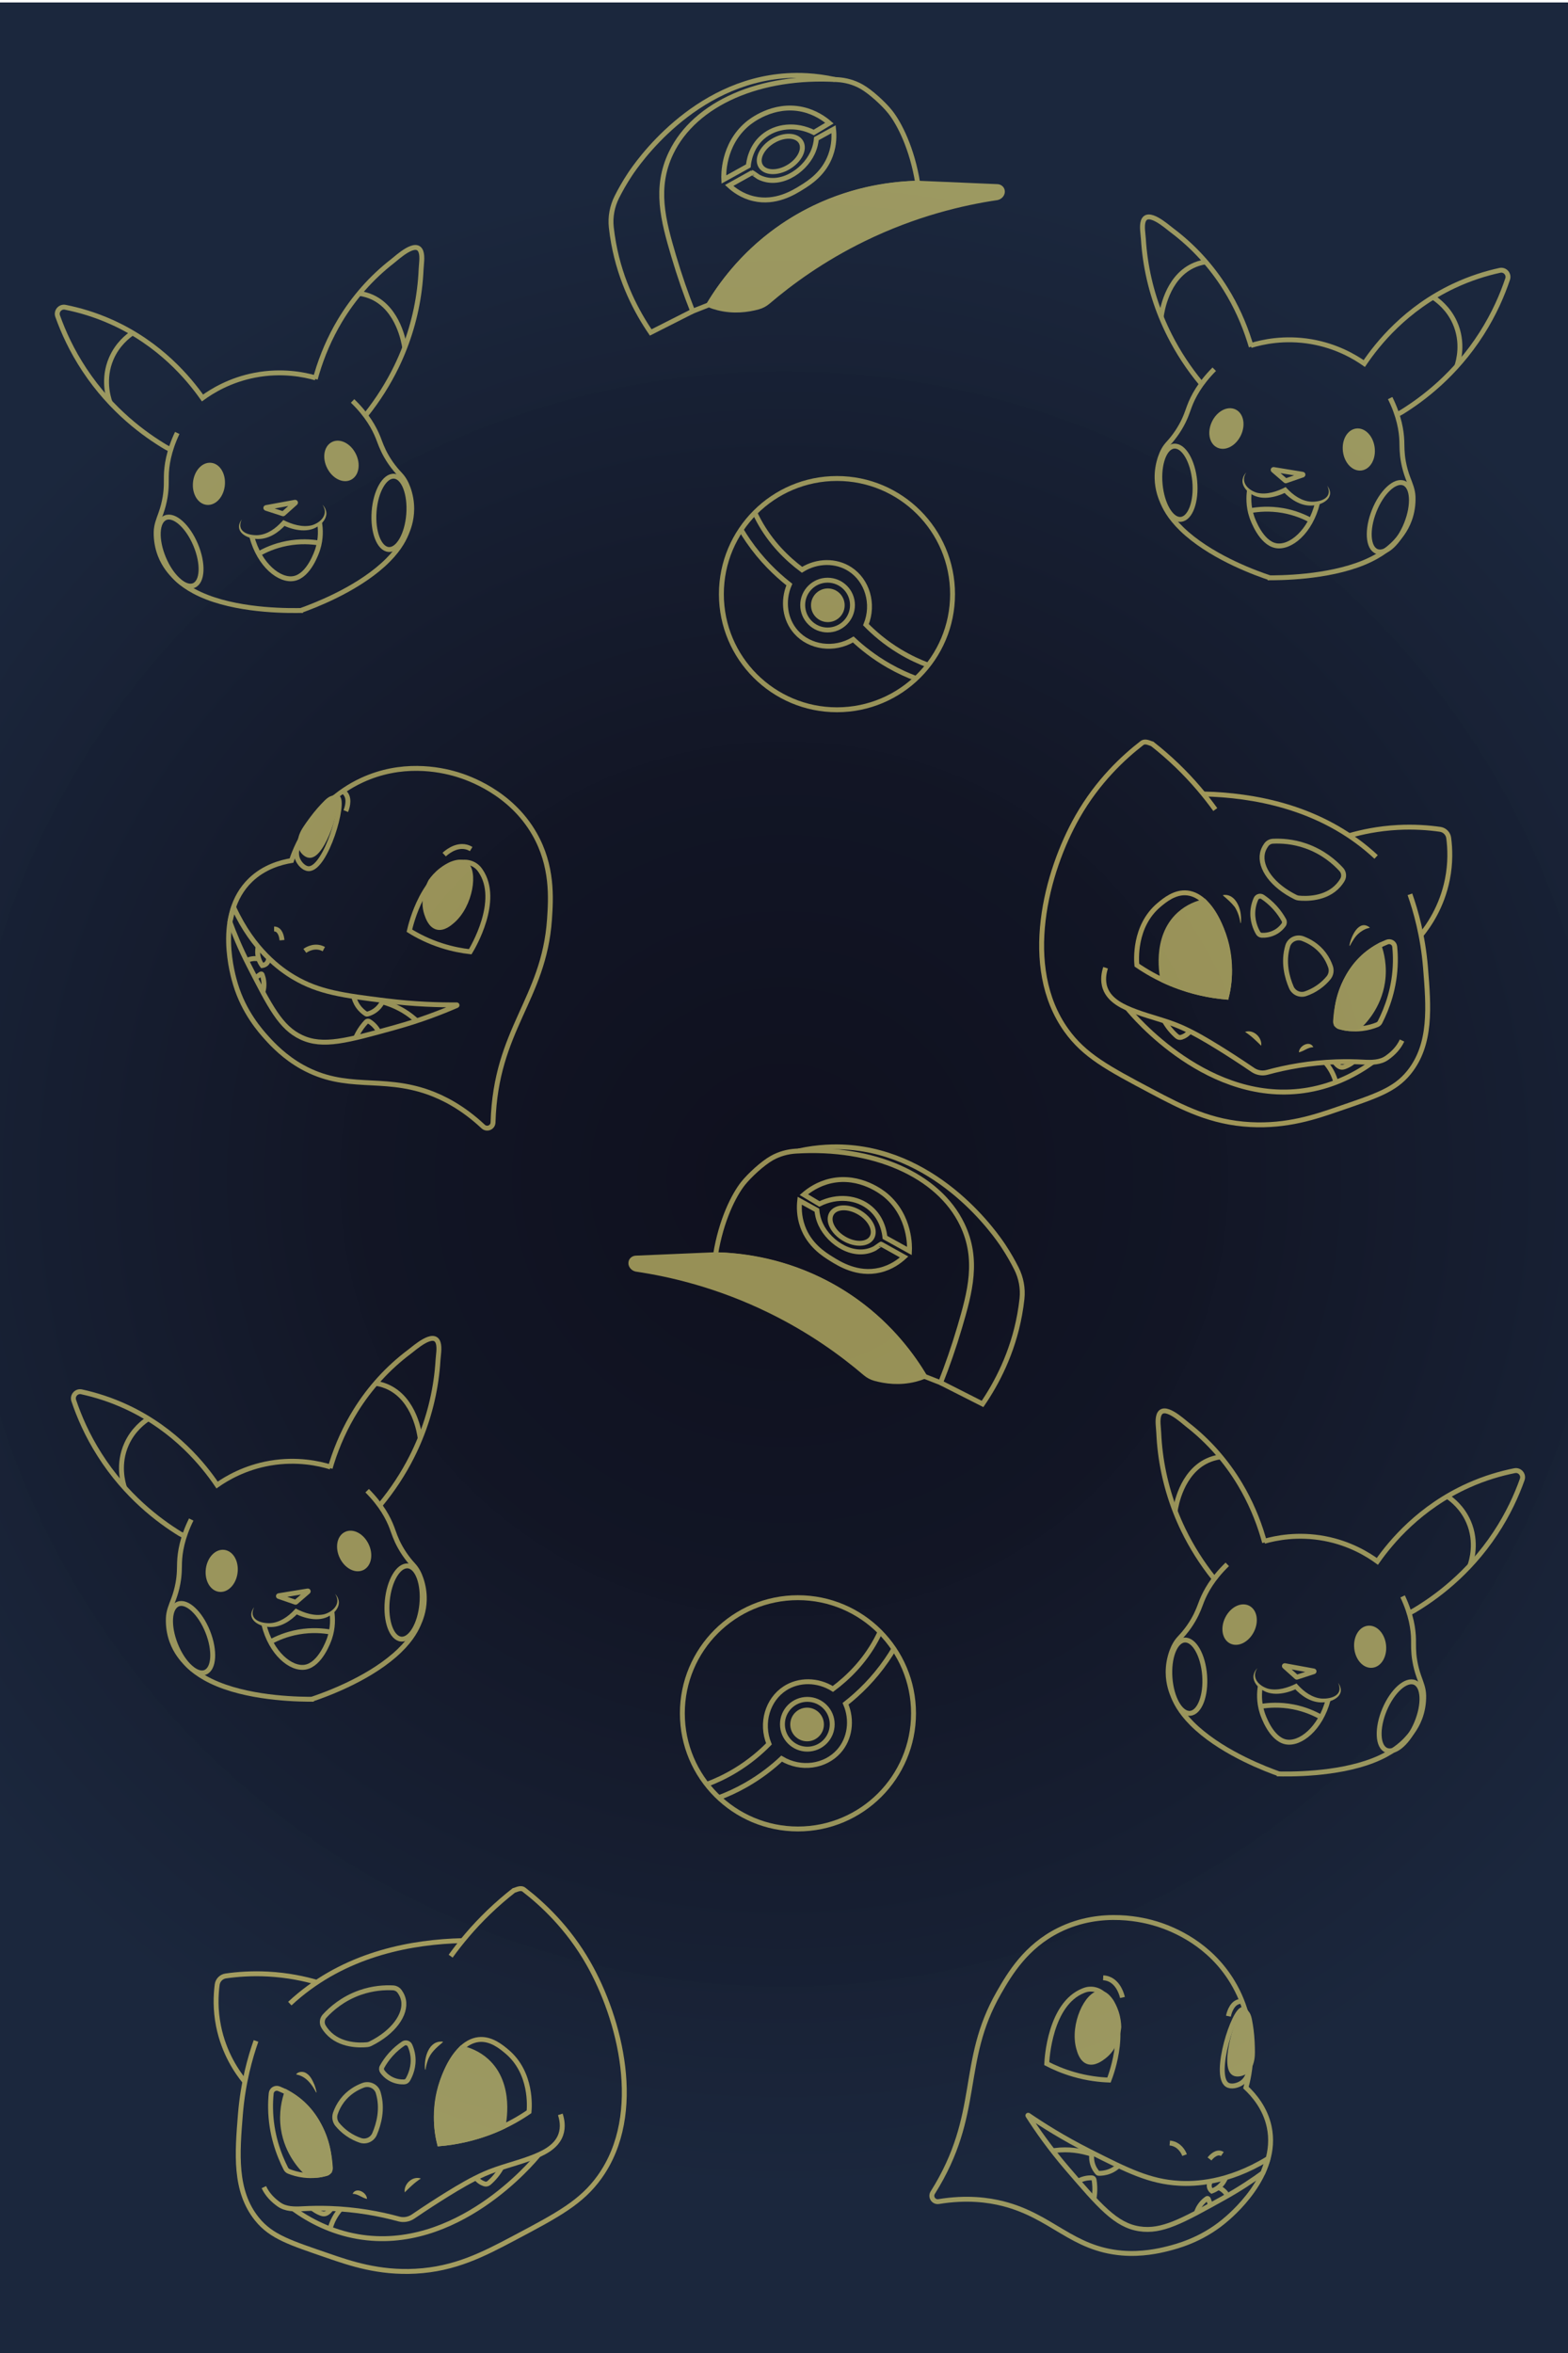 <?xml version="1.0" encoding="utf-8"?>
<!-- Generator: Adobe Illustrator 28.4.1, SVG Export Plug-In . SVG Version: 6.00 Build 0)  -->
<svg version="1.1" xmlns="http://www.w3.org/2000/svg" xmlns:xlink="http://www.w3.org/1999/xlink" x="0px" y="0px"
	 viewBox="0 0 640 960" style="enable-background:new 0 0 640 960;" xml:space="preserve">
<style type="text/css">
	.st0{fill:url(#SVGID_1_);}
	.st1{opacity:0.6;}
	.st2{fill:none;stroke:#F1E479;stroke-width:2;stroke-miterlimit:10;}
	.st3{fill:#F1E479;stroke:#F1E479;stroke-width:2;stroke-miterlimit:10;}
	.st4{fill:#F1E479;}
	.st5{fill:none;stroke:#FFEB78;stroke-width:2;stroke-miterlimit:10;}
	.st6{fill:#FFEB78;}
</style>
<g id="FONDO">
	<g id="FONDO_00000097462951522979553160000000010888839977309838_">
		
			<radialGradient id="SVGID_1_" cx="314.971" cy="481" r="407.922" gradientTransform="matrix(1.016 0 0 1 0.042 0)" gradientUnits="userSpaceOnUse">
			<stop  offset="0" style="stop-color:#0F101E;stop-opacity:0.999"/>
			<stop  offset="0.455" style="stop-color:#121626;stop-opacity:0.998"/>
			<stop  offset="1" style="stop-color:#19253B;stop-opacity:0.992"/>
		</radialGradient>
		<rect x="-5.07" y="1" class="st0" width="650.13" height="960"/>
	</g>
</g>
<g id="ELEMENTOS">
	<g class="st1">
		<path class="st2" d="M128.8,154.17c-4.59-1.31-13.62-3.22-24.7-1.11c-10.33,1.97-17.65,6.54-21.45,9.31
			c-5.56-7.89-17.28-22.07-37.12-30.98c-6.83-3.07-13.28-4.91-18.9-6.03c-2.08-0.41-3.81,1.61-3.1,3.61
			c2.3,6.46,5.74,14.08,10.97,21.97c11.1,16.76,24.75,26.46,33.17,31.48l2.02,1.07"/>
		<path class="st2" d="M149.48,169.13c4.83-6.06,9-12.65,12.38-19.62c4.79-9.89,7.96-20.55,9.33-31.46c0.34-2.7,0.57-5.42,0.69-8.14
			c0.09-2.11,0.64-5.17-0.06-7.19c-1.77-5.08-9.59,2.26-11.64,3.86c-8.61,6.69-15.91,14.99-21.49,24.35
			c-4.05,6.79-7.21,14.1-9.44,21.68c-0.2,0.67-0.39,1.35-0.57,2.02"/>
		<g>
			<path class="st2" d="M72.34,176.64c-3.54,7.51-4.39,13.47-4.45,17.66c-0.04,2.2,0.13,4.77-0.5,8.54
				c-0.37,2.2-0.93,4.36-1.67,6.46c-0.94,2.65-1.93,4.92-1.98,7.78c-0.06,3.19,0.48,6.38,1.62,9.36c1.7,4.41,4.24,7.17,5.62,8.64
				c1.75,1.86,5.62,5.5,13.47,8.55c15.03,5.84,34.44,5.55,39.23,5.42"/>
			<path class="st2" d="M143.91,163.58c5.97,5.77,8.86,11.06,10.41,14.94c0.81,2.05,1.57,4.5,3.49,7.81
				c1.06,1.83,2.28,3.57,3.64,5.2c0.57,0.68,1.16,1.35,1.77,1.99c1.58,1.66,2.57,3.49,3.35,5.64c0.98,2.73,1.5,5.62,1.48,8.52
				c-0.03,4.73-1.43,8.2-2.21,10.07c-1.27,3.04-3.68,7.46-9.58,12.76c-11.68,10.49-28.45,16.77-33.48,18.56"/>
		</g>
		
			<ellipse transform="matrix(0.106 -0.994 0.994 0.106 -119.982 261.316)" class="st3" cx="85.35" cy="197.39" rx="7.63" ry="5.53"/>
		
			<ellipse transform="matrix(0.893 -0.451 0.451 0.893 -69.8 82.93)" class="st3" cx="139.26" cy="188.05" rx="5.53" ry="7.63"/>
		<path class="st2" d="M108.62,207.08l11.82-2.16c0.15-0.03,0.24,0.16,0.13,0.26l-4.92,4.4c-0.04,0.04-0.1,0.05-0.15,0.03l-6.9-2.24
			C108.45,207.32,108.46,207.1,108.62,207.08z"/>
		<g>
			<path class="st4" d="M98.67,211.93c-2.3,4.93,2.53,6.57,6.55,6.41c3.94-0.26,7.34-2.75,9.91-5.61c0,0,0.5-0.57,0.5-0.57
				c3.51,1.77,7.75,3.11,11.65,2.15c3.72-1.12,7-4.53,4.33-8.4c0.71,0.71,1.28,1.61,1.5,2.66c0.52,2.17-0.92,4.33-2.57,5.59
				c-4.29,3.57-10.48,2.28-15.11,0.12c0,0,1.19-0.23,1.19-0.23c-2.91,3.2-6.87,5.92-11.39,5.86
				C100.77,219.9,95.12,216.86,98.67,211.93L98.67,211.93z"/>
		</g>
		<path class="st2" d="M102.77,218.89c3.12,11.75,11.43,18.3,17.27,17.12c6.08-1.23,9.28-10.78,9.63-11.87
			c1.45-4.5,1.15-8.47,0.79-10.71"/>
		<path class="st2" d="M105.56,225.97c2.51-1.43,6.39-3.26,11.42-4.24c5.47-1.06,10.08-0.7,13.04-0.23"/>
		
			<ellipse transform="matrix(0.922 -0.387 0.387 0.922 -81.34 45.819)" class="st2" cx="73.25" cy="225.14" rx="7.09" ry="14.99"/>
		
			<ellipse transform="matrix(0.075 -0.997 0.997 0.075 -60.901 352.922)" class="st2" cx="159.86" cy="209.3" rx="14.99" ry="7.09"/>
		<path class="st2" d="M44.88,164.09c-0.66-1.89-3.06-9.51,0.55-17.85c2.53-5.84,6.74-9.1,8.67-10.41"/>
		<path class="st2" d="M146.61,119.71c2.18,0.29,3.97,0.9,5.41,1.56c10.6,4.92,12.84,18.44,13.17,20.59"/>
	</g>
	<g class="st1">
		<path class="st2" d="M197.21,459.62c1.51,1.41,3.97,0.4,4.03-1.67c0-0.03,0-0.05,0-0.08c1.13-38.01,20.75-49.92,23.04-82.75
			c0.61-8.8,1.35-21.79-6.1-34.84c-9.77-17.1-27.11-22.94-31.63-24.31c-7.5-2.26-22.72-5.12-38.84,2.34
			c-20.87,9.66-27.63,29.4-28.73,32.79c-4.35,0.72-11.18,2.57-16.78,7.99c-14.61,14.15-7.06,39.23-6.09,42.47
			c3.45,11.47,10.14,19.02,12.87,22.03c2.41,2.67,7.29,7.81,14.35,11.73c18.04,10.03,32.14,3.41,51.61,10.35
			C180.78,447.78,188.71,451.66,197.21,459.62z"/>
		<path class="st2" d="M167.1,379.71c0.63-2.76,5.71-23.94,20.43-27.66c0.12-0.03,0.24-0.06,0.37-0.09
			c2.95-0.68,6.06,0.38,7.87,2.81c0.13,0.18,0.26,0.36,0.38,0.53c8.27,12.1-3.26,31.44-4.22,33c-3.27-0.37-7.22-1.08-11.56-2.47
			C174.84,384.07,170.39,381.76,167.1,379.71z"/>
		<path class="st3" d="M184.17,352.57c3.09-1.25,4.74-0.9,5.69-0.27c4.37,2.87,2.35,16.99-5.22,23.5c-1.13,0.97-3.68,3.16-6.24,2.48
			c-2.62-0.7-3.74-3.97-4.23-5.4c-1.96-5.74,0.57-11.28,1.64-13.33c0.91-1.29,2.3-2.96,4.32-4.52
			C181.59,353.89,183,353.11,184.17,352.57z"/>
		<path class="st2" d="M122.83,342.76c-0.35,0.51-2.8,4.21-1.33,7.79c0.74,1.81,2.59,3.83,4.47,3.87
			c7.04,0.17,15.08-27.42,11.71-29.2c-0.8-0.42-2.25,0.62-3.74,2.06"/>
		<path class="st3" d="M133.09,327.43c1.55-1.56,2.65-1.97,3.18-1.68c2.56,1.4-4.35,23.53-9.93,23.24
			c-1.49-0.08-2.99-1.75-3.53-3.17c-0.91-2.39,0.42-5.32,0.65-5.82c0.1-0.21,0.17-0.35,0.31-0.62c0.42-0.8,1.23-2.13,3.56-5.27
			C129.28,331.48,131.26,329.26,133.09,327.43z"/>
		<path class="st2" d="M181.3,348.67c0.6-0.56,4.58-4.2,8.99-3.11c0.6,0.15,1.29,0.4,2.02,0.85"/>
		<path class="st2" d="M141.14,330.92c0.25-0.61,1.86-4.62-0.08-7.11c-0.26-0.34-0.63-0.69-1.14-1"/>
		<path class="st2" d="M93.84,376.12c0.47-1.89,0.93-3.78,1.4-5.68c0.03-0.12,0.19-0.13,0.24-0.02
			c7.96,17.29,19.01,25.12,24.4,28.31c10.31,6.12,20.26,7.41,37.54,9.56c12,1.49,22.04,1.74,29,1.69c0.14,0,0.18,0.19,0.05,0.25
			c-6.15,2.68-14.73,6.03-25.27,8.95c-19.59,5.43-29.38,8.15-38.18,4.04c-8.49-3.96-12.79-12.48-21.46-29.41
			c-3.62-7.07-6.1-13.22-7.71-17.61C93.83,376.17,93.83,376.14,93.84,376.12z"/>
		<path class="st2" d="M105.37,386.25c-0.2,0.92-0.45,2.74,0.21,4.85c0.39,1.26,0.98,2.21,1.45,2.83c0.25-0.03,1.02-0.14,1.69-0.77
			c0.82-0.77,0.89-1.75,0.9-1.97"/>
		<path class="st2" d="M144.37,406.55c0.22,0.94,0.69,2.41,1.74,3.94c1.13,1.63,2.44,2.63,3.32,3.19c0.14,0.09,0.3,0.11,0.46,0.07
			c0.88-0.22,2.38-0.74,3.84-1.99c1.55-1.33,2.29-2.83,2.61-3.61"/>
		<path class="st2" d="M104.21,398.99l2.16-1.56c0.21-0.15,0.51-0.07,0.61,0.18c0.27,0.69,0.53,1.55,0.66,2.57
			c0.27,2.01-0.07,3.67-0.35,4.66"/>
		<path class="st2" d="M145.18,423.41c0.56-1.27,1.36-2.79,2.53-4.38c0.6-0.81,1.21-1.53,1.79-2.14c0.31-0.32,0.79-0.39,1.18-0.16
			c0.69,0.42,1.5,1.03,2.29,1.89c0.78,0.86,1.3,1.71,1.64,2.37"/>
		<path class="st2" d="M156.15,408.77c4.55,1.3,9.12,3.48,13.15,7.01c0.27,0.23,0.53,0.47,0.78,0.71"/>
		<path class="st2" d="M100.52,391.97c0.51-0.27,1.28-0.61,2.27-0.78c1.16-0.2,2.14-0.09,2.75,0.03"/>
		<path class="st2" d="M124.42,387.95c0.4-0.29,3.05-2.17,6.27-1.32c0.43,0.12,0.94,0.3,1.49,0.59"/>
		<path class="st2" d="M115.1,383.59c-0.04-0.47-0.32-3.56-2.24-4.39c-0.26-0.11-0.59-0.2-0.99-0.2"/>
	</g>
	<g class="st1">
		<circle class="st2" cx="341.62" cy="242.4" r="47.18"/>
		<path class="st2" d="M308.09,209.21c0.5,1.07,1.04,2.15,1.63,3.24c4.88,8.98,11.48,15.44,17.63,20.02
			c6.16-3.85,13.86-3.95,19.59-0.23c7.03,4.56,9.97,14.11,6.51,22.63c3.25,3.31,7.76,7.26,13.71,10.86
			c4.24,2.56,8.25,4.37,11.7,5.66"/>
		<path class="st2" d="M302.45,216.09c0.9,1.52,1.88,3.06,2.95,4.61c5.28,7.66,11.26,13.46,16.78,17.8
			c-2.87,6.68-1.8,14.3,2.75,19.4c5.58,6.26,15.46,7.72,23.35,3c3.59,3.36,8.4,7.22,14.55,10.73c3.97,2.26,7.74,3.94,11.08,5.19"/>
		<circle class="st2" cx="337.79" cy="246.87" r="10.16"/>
		<circle class="st3" cx="337.89" cy="246.95" r="5.87"/>
	</g>
	<g class="st1">
		<path class="st2" d="M282.72,126.97l6.56-2.58c4.74-7.98,13.41-20.15,27.93-30.59c23.3-16.74,47.37-18.78,57.37-19.05
			c-2.27-14.17-7.51-24.41-11.26-29.11c-2.56-3.21-7.88-8.15-11.71-10.31c-0.03-0.01-0.05-0.03-0.05-0.03
			c-2.98-1.67-6.32-2.6-9.74-2.81c-31.44-1.95-58.18,9.62-67.92,29.93c-6.83,14.24-3.2,27.55,1.04,41.94
			C277.36,112.56,280.01,120.11,282.72,126.97z"/>
		<path class="st2" d="M282.72,126.97l-17.12,8.67c-5.6-8.21-12.26-20.52-15.16-36.49c-0.4-2.19-0.7-4.32-0.93-6.38
			c-0.47-4.28,0.35-8.6,2.29-12.44c1.37-2.72,3.09-5.79,5.23-9.04c2.87-4.35,25.82-38.02,64.16-40.41
			c4.61-0.29,11.36-0.24,19.56,1.55"/>
		<path class="st3" d="M374.58,74.74c10.83,0.46,21.67,0.93,32.5,1.39c0.91,0.04,1.75,0.62,1.99,1.5c0.04,0.15,0.07,0.3,0.07,0.47
			c0.05,1.13-0.84,2.25-2.16,2.55c-13.88,2.05-33.36,6.52-54.67,16.96c-16.6,8.13-29.49,17.53-38.85,25.52
			c-1.16,0.99-2.53,1.72-4,2.12c-4.19,1.15-9.96,1.95-16.31,0.37c-1.4-0.35-2.7-0.78-3.89-1.25c5.05-8.39,18.06-27.35,42.81-39.42
			C349.38,76.52,365.25,74.94,374.58,74.74z"/>
		<path class="st2" d="M295.43,73.24l10.01-5.55c0.16-1.63,0.93-7.57,5.86-11.82c5.42-4.68,13.69-5.42,20.88-1.82
			c2.12-1.27,4.24-2.54,6.36-3.81c-1.95-1.68-5.7-4.44-11.08-5.62c-11.98-2.61-21.28,4.98-22.41,5.94
			C294.91,59.13,295.35,71.75,295.43,73.24z"/>
		<path class="st2" d="M297.61,75.67c0,0,9.39-5.23,9.41-5.24c0.05-0.03,2.37,1.65,2.61,1.78c8.35,4.33,18.36-2.06,21.99-9.73
			c1.1-2.33,1.47-4.47,1.6-5.9c2.34-1.29,4.67-2.57,7.01-3.86c0.25,2.3,0.37,6.21-1.21,10.57c-2.74,7.56-8.72,11.29-11.72,13.16
			c-3.37,2.1-10.73,6.68-19.67,4.62C302.76,79.95,299.39,77.31,297.61,75.67z"/>
		
			<ellipse transform="matrix(0.858 -0.513 0.513 0.858 12.943 172.482)" class="st2" cx="318.8" cy="62.8" rx="9.57" ry="6.19"/>
	</g>
	<g class="st1">
		<path class="st2" d="M510.55,140.96c4.56-1.39,13.56-3.47,24.68-1.56c10.37,1.79,17.76,6.22,21.62,8.92
			c5.42-7.99,16.87-22.38,36.55-31.65c6.77-3.19,13.19-5.15,18.79-6.37c2.07-0.45,3.84,1.54,3.17,3.55
			c-2.18,6.5-5.48,14.18-10.57,22.17c-10.79,16.96-24.26,26.91-32.59,32.07l-2,1.11"/>
		<path class="st2" d="M490.15,156.3c-4.94-5.97-9.23-12.48-12.73-19.39c-4.97-9.81-8.33-20.4-9.9-31.29
			c-0.39-2.7-0.67-5.41-0.83-8.12c-0.13-2.11-0.73-5.15-0.07-7.19c1.67-5.11,9.63,2.09,11.71,3.65c8.73,6.54,16.18,14.7,21.93,23.96
			c4.18,6.71,7.47,13.97,9.84,21.51c0.21,0.67,0.41,1.34,0.61,2.01"/>
		<g>
			<path class="st2" d="M567.41,162.41c3.68,7.44,4.63,13.39,4.77,17.57c0.08,2.2-0.04,4.77,0.66,8.53
				c0.41,2.19,1.01,4.34,1.79,6.42c0.99,2.64,2.02,4.88,2.12,7.74c0.12,3.19-0.36,6.39-1.45,9.39c-1.62,4.44-4.11,7.24-5.47,8.74
				c-1.72,1.89-5.52,5.6-13.32,8.8c-14.92,6.11-34.33,6.17-39.12,6.14"/>
			<path class="st2" d="M495.61,150.64c-5.86,5.88-8.66,11.21-10.13,15.13c-0.78,2.06-1.48,4.53-3.35,7.87
				c-1.03,1.85-2.22,3.61-3.54,5.27c-0.56,0.69-1.13,1.37-1.74,2.02c-1.55,1.69-2.51,3.54-3.24,5.7c-0.93,2.75-1.4,5.65-1.33,8.55
				c0.11,4.73,1.58,8.18,2.39,10.03c1.32,3.02,3.81,7.39,9.81,12.59c11.87,10.28,28.75,16.25,33.81,17.94"/>
		</g>
		
			<ellipse transform="matrix(0.992 -0.124 0.124 0.992 -18.47 70.264)" class="st3" cx="554.78" cy="183.39" rx="5.53" ry="7.63"/>
		
			<ellipse transform="matrix(0.434 -0.901 0.901 0.434 125.562 550.011)" class="st3" cx="500.71" cy="175.03" rx="7.63" ry="5.53"/>
		<path class="st2" d="M531.69,193.5l-11.86-1.94c-0.15-0.02-0.24,0.16-0.12,0.26l5,4.31c0.04,0.04,0.1,0.05,0.15,0.03l6.86-2.37
			C531.87,193.74,531.85,193.52,531.69,193.5z"/>
		<g>
			<path class="st4" d="M541.73,198.17c3.63,4.87-1.95,8.01-6.43,8.1c-4.51,0.15-8.52-2.51-11.49-5.65c0,0,1.19,0.21,1.19,0.21
				c-4.59,2.24-10.76,3.65-15.11,0.15c-1.68-1.23-3.15-3.37-2.67-5.54c0.2-1.05,0.76-1.97,1.46-2.69c-2.59,3.92,0.73,7.26,4.48,8.32
				c3.92,0.89,8.13-0.53,11.61-2.36c0,0,0.51,0.56,0.51,0.56c2.62,2.81,6.07,5.24,10.01,5.43
				C539.3,204.79,544.12,203.05,541.73,198.17L541.73,198.17z"/>
		</g>
		<path class="st2" d="M537.76,205.2c-2.91,11.8-11.09,18.5-16.95,17.43c-6.1-1.12-9.47-10.61-9.85-11.7
			c-1.53-4.47-1.3-8.45-0.99-10.7"/>
		<path class="st2" d="M535.09,212.33c-2.54-1.39-6.44-3.14-11.49-4.03c-5.48-0.96-10.09-0.51-13.04,0.01"/>
		
			<ellipse transform="matrix(0.37 -0.929 0.929 0.37 161.604 660.089)" class="st2" cx="567.38" cy="210.92" rx="14.99" ry="7.09"/>
		
			<ellipse transform="matrix(0.996 -0.093 0.093 0.996 -16.281 45.783)" class="st2" cx="480.5" cy="196.65" rx="7.09" ry="14.99"/>
		<path class="st2" d="M594.64,149.36c0.62-1.9,2.89-9.56-0.88-17.84c-2.64-5.8-6.9-8.97-8.86-10.26"/>
		<path class="st2" d="M492.12,106.83c-2.17,0.33-3.95,0.97-5.38,1.66c-10.51,5.11-12.51,18.67-12.79,20.83"/>
	</g>
	<g class="st1">
		<path class="st5" d="M561.68,349.63c-1.27-1.18-2.58-2.33-3.95-3.46c-20.64-16.99-45.82-21.74-66.57-22.24"/>
		<path class="st5" d="M496.03,330.29c-4.01-5.56-9.1-11.72-15.51-17.9c-3.5-3.37-6.96-6.33-10.26-8.91
			c-0.98-0.21-2.78-1.38-4.16-0.31c-7.5,5.79-17.99,15.47-26.3,30.05c-12.79,22.45-23.07,61.24-4.6,87.09
			c7.4,10.36,16.94,15.46,34.8,24.92c12.87,6.82,24.33,12.73,40.39,13.59c15.03,0.8,26.71-3.22,35.56-6.27
			c15.43-5.32,23.24-7.69,29.14-15.01c9.28-11.52,8.05-26.75,6.75-42.79c-1.05-12.91-4.02-23.23-6.36-29.88"/>
		<path class="st5" d="M580.01,381.52c3.07-3.77,8.52-11.5,10.76-22.73c1.34-6.7,1.11-12.57,0.54-16.9
			c-0.24-1.82-1.67-3.26-3.49-3.53c-4.81-0.69-10.65-1.12-17.26-0.77c-8.05,0.43-14.84,1.89-20,3.39"/>
		<path class="st5" d="M563.29,416.98c-0.25,0.5-0.67,0.88-1.18,1.09c-1.61,0.65-3.7,1.29-6.18,1.58c-3.71,0.43-6.87-0.07-9.13-0.68
			c-1.04-0.28-1.73-1.25-1.67-2.32c0.29-5.36,2.06-19.14,13.2-27.84c2.64-2.06,5.35-3.48,7.83-4.46c1.4-0.55,2.96,0.37,3.11,1.88
			c0.19,1.92,0.3,3.97,0.26,6.15C569.37,402.95,566.1,411.45,563.29,416.98z"/>
		<path class="st5" d="M500.55,406.81c0.41-1.56,0.9-3.83,1.14-6.59c1.32-15.32-6.22-34.65-17.03-35.9
			c-5.07-0.59-9.32,2.98-11.61,4.9c-10.34,8.68-9.19,22.81-9.02,24.56c3.66,2.51,8.34,5.25,14.03,7.6
			C486.82,404.97,494.74,406.31,500.55,406.81z"/>
		<path class="st3" d="M474.71,399.89c-0.21-0.84-3.95-17.28,6.65-26.88c3.5-3.17,7.41-4.55,10.21-5.19
			c2.31,2.67,4.97,6.4,7.02,11.27c5.04,11.99,3.08,23.09,1.96,27.73c-3.3-0.28-7.05-0.82-11.12-1.78
			C483.58,403.64,478.65,401.73,474.71,399.89z"/>
		<path class="st3" d="M554.41,419.11c2.11-1.94,8.38-8.24,9.9-18.45c0.98-6.6-0.45-11.96-1.44-14.78
			c-2.77,1.61-9.48,6.02-13.8,14.69c-3.68,7.4-3.77,14.2-3.6,17.42c0.76,0.5,2.28,1.36,4.41,1.61
			C551.93,419.84,553.56,419.4,554.41,419.11z"/>
		<path class="st2" d="M547.94,358.95c0.79-1.35,0.58-3.07-0.48-4.22c-2.68-2.93-7.41-7.12-14.46-9.59
			c-5.34-1.87-10.13-2.09-13.42-1.93c-1.07,0.05-2.07,0.57-2.7,1.43c-0.99,1.35-1.41,2.58-1.6,3.51c-1.2,5.91,4.13,13.26,13.57,17.9
			c0.39,0.19,0.81,0.31,1.24,0.35c2.66,0.27,11.1,0.62,16.26-5.25C546.87,360.56,547.42,359.84,547.94,358.95z"/>
		<path class="st2" d="M542.25,398.96c1.05-1.27,1.35-3,0.81-4.56c-0.54-1.57-1.4-3.4-2.78-5.22c-2.57-3.37-5.85-5.21-8.51-6.21
			c-2.54-0.96-5.4,0.39-6.18,2.98c0,0.02-0.01,0.03-0.01,0.05c-1.96,6.58-0.24,12.78,1.49,16.82c0.96,2.24,3.49,3.4,5.8,2.61
			c1.63-0.56,3.48-1.41,5.34-2.73C539.94,401.48,541.26,400.16,542.25,398.96z"/>
		<path class="st2" d="M523.9,377.35c0.42-0.57,0.47-1.34,0.12-1.96c-0.83-1.5-1.99-3.26-3.6-5.05c-1.73-1.93-3.52-3.35-5.06-4.39
			c-0.95-0.64-2.25-0.28-2.72,0.77c-0.51,1.14-0.98,2.57-1.19,4.24c-0.55,4.41,1.04,7.93,2.05,9.69c0.32,0.56,0.89,0.9,1.53,0.93
			c1.36,0.05,3.59-0.11,5.84-1.46C522.3,379.28,523.27,378.21,523.9,377.35z"/>
		<g>
			<path class="st6" d="M506.29,376.57c-0.34-2.3-1.07-4.6-2.32-6.53c-1.47-1.87-2.9-3.07-4.78-4.68c0,0,0.05-0.19,0.05-0.19
				c4.35-0.65,6.73,4.09,7.18,7.72c0.15,1.23,0.2,2.46,0.06,3.68C506.49,376.57,506.29,376.57,506.29,376.57L506.29,376.57z"/>
		</g>
		<g>
			<path class="st6" d="M550.77,385.83c0.55-3.55,3.81-10.96,8.28-7.44c0,0-0.06,0.19-0.06,0.19c-0.56,0.11-1.03,0.22-1.44,0.38
				c-2.03,0.88-3.84,2.33-5.05,4.32c-0.57,0.82-1.06,1.71-1.53,2.61C550.96,385.89,550.77,385.83,550.77,385.83L550.77,385.83z"/>
		</g>
		<g>
			<path class="st6" d="M514.77,426.65c-2.19-2.14-4.01-3.98-6.59-5.64C511.51,419.79,515.27,423.24,514.77,426.65L514.77,426.65z"
				/>
		</g>
		<g>
			<path class="st6" d="M530.16,429.34c0.07-2.7,4.48-5.03,5.89-2.1C533.7,427.3,532.41,428.83,530.16,429.34L530.16,429.34z"/>
		</g>
		<path class="st5" d="M572.26,424.52c-1.37,2.95-3.58,5.25-6.22,7.1c-2.69,1.89-6.27,1.9-9.43,1.72
			c-3.72-0.21-7.45-0.25-11.18-0.13c-10.92,0.38-20.45,2.17-28.23,4.3c-2,0.55-4.14,0.17-5.86-1c-5.48-3.74-10.27-6.8-14.1-9.17
			c-4.86-3-9.79-5.92-15.03-8.23c-6.05-2.67-12.55-4.09-18.73-6.4c-4.8-1.79-10.56-4.34-12.4-9.56c-1.14-3.23-0.46-6.37,0.18-8.32"
			/>
		<path class="st5" d="M560.31,433.36c-6.59,4.75-15.41,9.44-26.34,11.33c-40.34,6.98-71.68-30.69-73.82-33.34"/>
		<path class="st5" d="M540.91,433.44c0.8,0.9,1.75,2.14,2.61,3.72c0.9,1.66,1.42,3.2,1.73,4.4"/>
		<path class="st5" d="M552.45,433.16c-0.38,0.32-0.83,0.64-1.33,0.95c-0.89,0.55-1.76,0.93-2.54,1.19
			c-0.7,0.24-1.46,0.15-2.08-0.25c-0.26-0.17-0.53-0.37-0.8-0.62c-0.46-0.43-0.78-0.86-0.99-1.21"/>
		<path class="st5" d="M485.7,420.74c-0.34,0.44-0.86,1.02-1.6,1.53c-0.65,0.45-1.3,0.74-1.86,0.92c-0.64,0.21-1.34,0.06-1.85-0.38
			c-0.89-0.77-1.87-1.74-2.84-2.92c-0.98-1.2-1.73-2.37-2.3-3.38"/>
	</g>
	<g class="st1">
		<path class="st2" d="M516.04,628.83c4.59-1.31,13.62-3.22,24.7-1.11c10.33,1.97,17.65,6.54,21.45,9.31
			c5.56-7.89,17.28-22.07,37.12-30.98c6.83-3.07,13.28-4.91,18.9-6.03c2.08-0.41,3.81,1.61,3.1,3.61
			c-2.3,6.46-5.74,14.08-10.97,21.97c-11.1,16.76-24.75,26.46-33.17,31.48l-2.02,1.07"/>
		<path class="st2" d="M495.36,643.8c-4.83-6.06-9-12.65-12.38-19.62c-4.79-9.89-7.96-20.55-9.33-31.46
			c-0.34-2.7-0.57-5.42-0.69-8.14c-0.09-2.11-0.64-5.17,0.06-7.19c1.77-5.08,9.59,2.26,11.64,3.86
			c8.61,6.69,15.91,14.99,21.49,24.35c4.05,6.79,7.21,14.1,9.44,21.68c0.2,0.67,0.39,1.35,0.57,2.02"/>
		<g>
			<path class="st2" d="M572.5,651.31c3.54,7.51,4.39,13.47,4.45,17.66c0.04,2.2-0.13,4.77,0.5,8.54c0.37,2.2,0.93,4.36,1.67,6.46
				c0.94,2.65,1.93,4.92,1.98,7.78c0.06,3.19-0.48,6.38-1.62,9.36c-1.7,4.41-4.24,7.17-5.62,8.64c-1.75,1.86-5.62,5.5-13.47,8.55
				c-15.03,5.84-34.44,5.55-39.23,5.42"/>
			<path class="st2" d="M500.93,638.24c-5.97,5.77-8.86,11.06-10.41,14.94c-0.81,2.05-1.57,4.5-3.49,7.81
				c-1.06,1.83-2.28,3.57-3.64,5.2c-0.57,0.68-1.16,1.35-1.77,1.99c-1.58,1.66-2.57,3.49-3.35,5.64c-0.98,2.73-1.5,5.62-1.48,8.52
				c0.03,4.73,1.43,8.2,2.21,10.07c1.27,3.04,3.68,7.46,9.58,12.76c11.68,10.49,28.45,16.77,33.48,18.56"/>
		</g>
		
			<ellipse transform="matrix(0.994 -0.106 0.106 0.994 -68.137 63.145)" class="st3" cx="559.5" cy="672.05" rx="5.53" ry="7.63"/>
		
			<ellipse transform="matrix(0.451 -0.893 0.893 0.451 -313.861 815.419)" class="st3" cx="505.58" cy="662.72" rx="7.63" ry="5.53"/>
		<path class="st2" d="M536.23,681.74l-11.82-2.16c-0.15-0.03-0.24,0.16-0.13,0.26l4.92,4.4c0.04,0.04,0.1,0.05,0.15,0.03l6.9-2.24
			C536.39,681.98,536.38,681.77,536.23,681.74z"/>
		<g>
			<path class="st4" d="M546.17,686.59c3.54,4.93-2.09,7.97-6.57,7.98c-4.52,0.06-8.47-2.66-11.39-5.86c0,0,1.19,0.23,1.19,0.23
				c-4.63,2.16-10.82,3.45-15.11-0.12c-1.66-1.26-3.09-3.42-2.57-5.59c0.22-1.05,0.8-1.95,1.5-2.66c-2.66,3.87,0.6,7.27,4.33,8.4
				c3.9,0.97,8.14-0.38,11.65-2.14c0,0,0.5,0.57,0.5,0.57c2.57,2.85,5.98,5.35,9.91,5.61C543.63,693.17,548.48,691.52,546.17,686.59
				L546.17,686.59z"/>
		</g>
		<path class="st2" d="M542.08,693.55c-3.12,11.75-11.43,18.3-17.27,17.12c-6.08-1.23-9.28-10.78-9.63-11.87
			c-1.45-4.5-1.15-8.47-0.79-10.71"/>
		<path class="st2" d="M539.28,700.63c-2.51-1.43-6.39-3.26-11.42-4.24c-5.47-1.06-10.08-0.7-13.04-0.23"/>
		
			<ellipse transform="matrix(0.387 -0.922 0.922 0.387 -294.772 956.44)" class="st2" cx="571.59" cy="699.81" rx="14.99" ry="7.09"/>
		
			<ellipse transform="matrix(0.997 -0.075 0.075 0.997 -50.205 38.526)" class="st2" cx="484.98" cy="683.97" rx="7.09" ry="14.99"/>
		<path class="st2" d="M599.96,638.76c0.66-1.89,3.06-9.51-0.55-17.85c-2.53-5.84-6.74-9.1-8.67-10.41"/>
		<path class="st2" d="M498.23,594.38c-2.18,0.29-3.97,0.9-5.41,1.56c-10.6,4.92-12.84,18.44-13.17,20.59"/>
	</g>
	<g class="st1">
		<path class="st2" d="M383.13,898.22c-2.04,0.33-3.52-1.88-2.42-3.63c0.01-0.02,0.03-0.04,0.04-0.06
			c20.24-32.2,10.58-53.01,26.97-81.55c4.39-7.65,11.02-18.85,24.48-25.53c17.63-8.75,35.29-3.95,39.81-2.56
			c7.49,2.3,21.73,8.41,30.95,23.58c11.95,19.65,6.57,39.81,5.59,43.24c3.22,3.02,7.85,8.37,9.48,15.98
			c4.25,19.89-15.99,36.51-18.61,38.66c-9.26,7.6-19.01,10.14-22.96,11.13c-3.49,0.87-10.4,2.42-18.46,1.75
			c-20.57-1.72-28.58-15.07-48.63-20.16C403.36,897.55,394.62,896.35,383.13,898.22z"/>
		<path class="st2" d="M452.65,848.64c1.02-2.64,8.59-23.06-1.56-34.35c-0.08-0.09-0.17-0.18-0.25-0.28
			c-2.07-2.21-5.25-3.06-8.1-2.05c-0.21,0.07-0.41,0.15-0.61,0.23c-13.61,5.44-14.81,27.92-14.89,29.75
			c2.92,1.52,6.6,3.12,10.98,4.39C443.8,847.95,448.78,848.5,452.65,848.64z"/>
		<path class="st3" d="M453.6,816.59c-1.87-2.76-3.44-3.39-4.57-3.4c-5.22-0.05-11.42,12.8-8.76,22.43c0.4,1.43,1.29,4.67,3.8,5.54
			c2.57,0.88,5.32-1.21,6.52-2.13c4.82-3.68,5.81-9.69,6.07-11.99c-0.04-1.57-0.26-3.73-1.07-6.16
			C455,819.13,454.26,817.69,453.6,816.59z"/>
		<path class="st2" d="M510,842.62c0.01,0.62-0.02,5.05-3.23,7.21c-1.63,1.09-4.29,1.74-5.87,0.73c-5.94-3.78,2.75-31.18,6.54-30.77
			c0.9,0.1,1.52,1.77,1.96,3.8"/>
		<path class="st3" d="M510.02,824.17c-0.42-2.16-1.1-3.11-1.7-3.17c-2.91-0.26-9.5,21.96-4.7,24.84c1.28,0.76,3.46,0.21,4.7-0.67
			c2.08-1.48,2.61-4.65,2.7-5.2c0.04-0.23,0.06-0.39,0.09-0.69c0.1-0.9,0.17-2.45-0.02-6.36
			C510.93,829.66,510.52,826.72,510.02,824.17z"/>
		<path class="st2" d="M458.15,814.95c-0.18-0.8-1.46-6.04-5.73-7.6c-0.58-0.21-1.29-0.38-2.15-0.42"/>
		<path class="st2" d="M501.39,822.58c0.13-0.64,1.03-4.88,4.02-5.86c0.41-0.13,0.91-0.23,1.51-0.2"/>
		<path class="st2" d="M515.49,886.47c0.67-1.83,1.33-3.66,2-5.49c0.04-0.11-0.09-0.21-0.19-0.15
			c-16.24,9.92-29.78,10.27-36.04,9.92c-11.97-0.66-20.96-5.13-36.5-12.98c-10.79-5.45-19.27-10.84-25.02-14.76
			c-0.12-0.08-0.26,0.06-0.18,0.17c3.61,5.65,8.87,13.22,16,21.52c13.24,15.42,19.86,23.14,29.46,24.63
			c9.25,1.44,17.58-3.24,34.21-12.47c6.95-3.85,12.43-7.58,16.21-10.33C515.47,886.52,515.48,886.5,515.49,886.47z"/>
		<path class="st2" d="M500.27,888.46c-0.35,0.87-1.16,2.53-2.88,3.91c-1.03,0.83-2.05,1.29-2.78,1.55
			c-0.2-0.16-0.77-0.68-0.98-1.58c-0.25-1.09,0.24-1.95,0.35-2.14"/>
		<path class="st2" d="M456.57,883.59c-0.71,0.66-1.91,1.62-3.64,2.3c-1.84,0.73-3.49,0.83-4.53,0.8c-0.16,0-0.31-0.08-0.42-0.2
			c-0.61-0.68-1.56-1.94-2.08-3.79c-0.55-1.97-0.33-3.63-0.16-4.45"/>
		<path class="st2" d="M494.13,899.69l-0.93-2.5c-0.09-0.25-0.39-0.34-0.6-0.19c-0.61,0.42-1.3,1-1.98,1.76
			c-1.35,1.52-1.99,3.08-2.3,4.07"/>
		<path class="st2" d="M446.51,897.14c0.25-1.37,0.43-3.08,0.34-5.04c-0.04-1.01-0.15-1.94-0.29-2.78
			c-0.07-0.44-0.44-0.77-0.89-0.78c-0.81-0.03-1.82,0.02-2.96,0.3c-1.13,0.28-2.03,0.69-2.68,1.06"/>
		<path class="st2" d="M445.56,878.87c-4.5-1.45-9.51-2.19-14.82-1.51c-0.35,0.05-0.7,0.1-1.04,0.15"/>
		<path class="st2" d="M501.11,895.91c-0.27-0.51-0.72-1.22-1.45-1.91c-0.85-0.82-1.73-1.26-2.3-1.5"/>
		<path class="st2" d="M483.5,879.26c-0.17-0.46-1.33-3.5-4.47-4.59c-0.42-0.15-0.95-0.28-1.57-0.34"/>
		<path class="st2" d="M493.67,880.83c0.29-0.37,2.25-2.78,4.31-2.39c0.28,0.05,0.6,0.16,0.93,0.39"/>
	</g>
	<g class="st1">
		<circle class="st2" cx="325.69" cy="699.02" r="47.18"/>
		<path class="st2" d="M359.22,665.82c-0.5,1.07-1.04,2.15-1.63,3.24c-4.88,8.98-11.48,15.44-17.63,20.02
			c-6.16-3.85-13.86-3.95-19.59-0.23c-7.03,4.56-9.97,14.11-6.51,22.63c-3.25,3.31-7.76,7.26-13.71,10.86
			c-4.24,2.56-8.25,4.37-11.7,5.66"/>
		<path class="st2" d="M364.86,672.7c-0.9,1.52-1.88,3.06-2.95,4.61c-5.28,7.66-11.26,13.46-16.78,17.8
			c2.87,6.68,1.8,14.3-2.75,19.4c-5.58,6.26-15.46,7.72-23.35,3c-3.59,3.36-8.4,7.22-14.55,10.73c-3.97,2.26-7.74,3.94-11.08,5.19"
			/>
		<circle class="st2" cx="329.52" cy="703.48" r="10.16"/>
		<circle class="st3" cx="329.42" cy="703.57" r="5.87"/>
	</g>
	<g class="st1">
		<path class="st2" d="M383.92,564.13l-6.56-2.58c-4.74-7.98-13.41-20.15-27.93-30.59c-23.3-16.74-47.37-18.78-57.37-19.05
			c2.27-14.17,7.51-24.41,11.26-29.11c2.56-3.21,7.88-8.15,11.71-10.31c0.03-0.01,0.05-0.03,0.05-0.03c2.98-1.67,6.32-2.6,9.74-2.81
			c31.44-1.95,58.18,9.62,67.92,29.93c6.83,14.24,3.2,27.55-1.04,41.94C389.28,549.72,386.63,557.27,383.92,564.13z"/>
		<path class="st2" d="M383.92,564.13l17.12,8.67c5.6-8.21,12.26-20.52,15.16-36.49c0.4-2.19,0.7-4.32,0.93-6.38
			c0.47-4.28-0.35-8.6-2.29-12.44c-1.37-2.72-3.09-5.79-5.23-9.04c-2.87-4.35-25.82-38.02-64.16-40.41
			c-4.61-0.29-11.36-0.24-19.56,1.55"/>
		<path class="st3" d="M292.05,511.9c-10.83,0.46-21.67,0.93-32.5,1.39c-0.91,0.04-1.75,0.62-1.99,1.5
			c-0.04,0.15-0.07,0.3-0.07,0.47c-0.05,1.13,0.84,2.25,2.16,2.55c13.88,2.05,33.36,6.52,54.67,16.96
			c16.6,8.13,29.49,17.53,38.85,25.52c1.16,0.99,2.53,1.72,4,2.12c4.19,1.15,9.96,1.95,16.31,0.37c1.4-0.35,2.7-0.78,3.89-1.25
			c-5.05-8.39-18.06-27.35-42.81-39.42C317.26,513.68,301.39,512.1,292.05,511.9z"/>
		<path class="st2" d="M371.21,510.4l-10.01-5.55c-0.16-1.63-0.93-7.57-5.86-11.82c-5.42-4.68-13.69-5.42-20.88-1.82
			c-2.12-1.27-4.24-2.54-6.36-3.81c1.95-1.68,5.7-4.44,11.08-5.62c11.98-2.61,21.28,4.98,22.41,5.94
			C371.72,496.29,371.29,508.91,371.21,510.4z"/>
		<path class="st2" d="M369.03,512.83c0,0-9.39-5.23-9.41-5.24c-0.05-0.03-2.37,1.65-2.61,1.78c-8.35,4.33-18.36-2.06-21.99-9.73
			c-1.1-2.33-1.47-4.47-1.6-5.9c-2.34-1.29-4.67-2.57-7.01-3.86c-0.25,2.3-0.37,6.21,1.21,10.57c2.74,7.56,8.72,11.29,11.72,13.16
			c3.37,2.1,10.73,6.68,19.67,4.62C363.87,517.11,367.25,514.47,369.03,512.83z"/>
		
			<ellipse transform="matrix(0.513 -0.858 0.858 0.513 -259.774 541.974)" class="st2" cx="347.83" cy="499.96" rx="6.19" ry="9.57"/>
	</g>
	<g class="st1">
		<path class="st2" d="M134.91,598.51c-4.56-1.39-13.56-3.47-24.68-1.56c-10.37,1.79-17.76,6.22-21.62,8.92
			c-5.42-7.99-16.87-22.38-36.55-31.65c-6.77-3.19-13.19-5.15-18.79-6.37c-2.07-0.45-3.84,1.54-3.17,3.55
			c2.18,6.5,5.48,14.18,10.57,22.17c10.79,16.96,24.26,26.91,32.59,32.07l2,1.11"/>
		<path class="st2" d="M155.31,613.84c4.94-5.97,9.23-12.48,12.73-19.39c4.97-9.81,8.33-20.4,9.9-31.29
			c0.39-2.7,0.67-5.41,0.83-8.12c0.13-2.11,0.73-5.15,0.07-7.19c-1.67-5.11-9.63,2.09-11.71,3.65c-8.73,6.54-16.18,14.7-21.93,23.96
			c-4.18,6.71-7.47,13.97-9.84,21.51c-0.21,0.67-0.41,1.34-0.61,2.01"/>
		<g>
			<path class="st2" d="M78.05,619.95c-3.68,7.44-4.63,13.39-4.77,17.57c-0.08,2.2,0.04,4.77-0.66,8.53
				c-0.41,2.19-1.01,4.34-1.79,6.42c-0.99,2.64-2.02,4.88-2.12,7.74c-0.12,3.19,0.36,6.39,1.45,9.39c1.62,4.44,4.11,7.24,5.47,8.74
				c1.72,1.89,5.52,5.6,13.32,8.8c14.92,6.11,34.33,6.17,39.12,6.14"/>
			<path class="st2" d="M149.85,608.19c5.86,5.88,8.66,11.21,10.13,15.13c0.78,2.06,1.48,4.53,3.35,7.87
				c1.03,1.85,2.22,3.61,3.54,5.27c0.56,0.69,1.13,1.37,1.74,2.02c1.55,1.69,2.51,3.54,3.24,5.7c0.93,2.75,1.4,5.65,1.33,8.55
				c-0.11,4.73-1.58,8.18-2.39,10.03c-1.32,3.02-3.81,7.39-9.81,12.59c-11.87,10.28-28.75,16.25-33.81,17.95"/>
		</g>
		
			<ellipse transform="matrix(0.124 -0.992 0.992 0.124 -556.555 651.371)" class="st3" cx="90.68" cy="640.93" rx="7.63" ry="5.53"/>
		
			<ellipse transform="matrix(0.901 -0.434 0.434 0.901 -260.399 125.665)" class="st3" cx="144.75" cy="632.57" rx="5.53" ry="7.63"/>
		<path class="st2" d="M113.77,651.04l11.86-1.94c0.15-0.02,0.24,0.16,0.12,0.26l-5,4.31c-0.04,0.04-0.1,0.05-0.15,0.03l-6.86-2.37
			C113.59,651.28,113.61,651.06,113.77,651.04z"/>
		<g>
			<path class="st4" d="M103.73,655.71c-2.38,4.88,2.41,6.62,6.43,6.53c3.94-0.19,7.39-2.62,10.01-5.43c0,0,0.51-0.56,0.51-0.56
				c3.48,1.83,7.69,3.25,11.61,2.36c3.74-1.05,7.08-4.41,4.48-8.32c0.69,0.72,1.25,1.64,1.46,2.69c0.48,2.18-0.99,4.31-2.67,5.54
				c-4.36,3.49-10.52,2.09-15.11-0.15c0,0,1.19-0.21,1.19-0.21c-2.97,3.15-6.98,5.8-11.49,5.65
				C105.69,663.72,100.09,660.58,103.73,655.71L103.73,655.71z"/>
		</g>
		<path class="st2" d="M107.7,662.74c2.91,11.8,11.09,18.5,16.95,17.43c6.1-1.12,9.47-10.61,9.85-11.7c1.53-4.47,1.3-8.45,0.99-10.7
			"/>
		<path class="st2" d="M110.37,669.87c2.54-1.39,6.44-3.14,11.49-4.03c5.48-0.96,10.09-0.51,13.04,0.01"/>
		
			<ellipse transform="matrix(0.929 -0.37 0.37 0.929 -241.653 76.254)" class="st2" cx="78.08" cy="668.46" rx="7.09" ry="14.99"/>
		
			<ellipse transform="matrix(0.093 -0.996 0.996 0.093 -501.789 757.272)" class="st2" cx="164.96" cy="654.19" rx="14.99" ry="7.09"/>
		<path class="st2" d="M50.82,606.91c-0.62-1.9-2.89-9.56,0.88-17.84c2.64-5.8,6.9-8.97,8.86-10.26"/>
		<path class="st2" d="M153.34,564.38c2.17,0.33,3.95,0.97,5.38,1.66c10.51,5.11,12.51,18.67,12.79,20.83"/>
	</g>
	<g class="st1">
		<path class="st5" d="M118.29,817.45c1.27-1.18,2.58-2.33,3.95-3.46c20.64-16.99,45.82-21.74,66.57-22.24"/>
		<path class="st5" d="M183.94,798.1c4.01-5.56,9.1-11.72,15.51-17.9c3.5-3.37,6.96-6.33,10.26-8.91c0.98-0.21,2.78-1.38,4.16-0.31
			c7.5,5.79,17.99,15.47,26.3,30.05c12.79,22.45,23.07,61.24,4.6,87.09c-7.4,10.36-16.94,15.46-34.8,24.92
			c-12.87,6.82-24.33,12.73-40.39,13.59c-15.03,0.8-26.71-3.22-35.56-6.27c-15.43-5.32-23.24-7.69-29.14-15.01
			c-9.28-11.52-8.05-26.75-6.75-42.79c1.05-12.91,4.02-23.23,6.36-29.88"/>
		<path class="st5" d="M99.95,849.33c-3.07-3.77-8.52-11.5-10.76-22.73c-1.34-6.7-1.11-12.57-0.54-16.9
			c0.24-1.82,1.67-3.26,3.49-3.53c4.81-0.69,10.65-1.12,17.26-0.77c8.05,0.43,14.84,1.89,20,3.39"/>
		<path class="st5" d="M116.68,884.8c0.25,0.5,0.67,0.88,1.18,1.09c1.61,0.65,3.7,1.29,6.18,1.58c3.71,0.43,6.87-0.07,9.13-0.68
			c1.04-0.28,1.73-1.25,1.67-2.32c-0.29-5.36-2.06-19.14-13.2-27.84c-2.64-2.06-5.35-3.48-7.83-4.46c-1.4-0.55-2.96,0.37-3.11,1.88
			c-0.19,1.92-0.3,3.97-0.26,6.15C110.59,870.76,113.86,879.26,116.68,884.8z"/>
		<path class="st5" d="M179.41,874.62c-0.41-1.56-0.9-3.83-1.14-6.59c-1.32-15.32,6.22-34.65,17.03-35.9
			c5.07-0.59,9.32,2.98,11.61,4.9c10.34,8.68,9.19,22.81,9.02,24.56c-3.66,2.51-8.34,5.25-14.03,7.6
			C193.15,872.78,185.22,874.12,179.41,874.62z"/>
		<path class="st3" d="M205.25,867.7c0.21-0.84,3.95-17.28-6.65-26.88c-3.5-3.17-7.41-4.55-10.21-5.19
			c-2.31,2.67-4.97,6.4-7.02,11.27c-5.04,11.99-3.08,23.09-1.96,27.73c3.3-0.28,7.05-0.82,11.12-1.78
			C196.38,871.45,201.32,869.55,205.25,867.7z"/>
		<path class="st3" d="M125.55,886.92c-2.11-1.94-8.38-8.24-9.9-18.45c-0.98-6.6,0.45-11.96,1.44-14.78
			c2.77,1.61,9.48,6.02,13.8,14.69c3.68,7.4,3.77,14.2,3.6,17.42c-0.76,0.5-2.28,1.36-4.41,1.61
			C128.03,887.65,126.4,887.22,125.55,886.92z"/>
		<path class="st2" d="M132.02,826.76c-0.79-1.35-0.58-3.07,0.48-4.22c2.68-2.93,7.41-7.12,14.46-9.59
			c5.34-1.87,10.13-2.09,13.42-1.93c1.07,0.05,2.07,0.57,2.7,1.43c0.99,1.35,1.41,2.58,1.6,3.51c1.2,5.91-4.13,13.26-13.57,17.9
			c-0.39,0.19-0.81,0.31-1.24,0.35c-2.66,0.27-11.1,0.62-16.26-5.25C133.09,828.37,132.54,827.65,132.02,826.76z"/>
		<path class="st2" d="M137.71,866.78c-1.05-1.27-1.35-3-0.81-4.56c0.54-1.57,1.4-3.4,2.78-5.22c2.57-3.37,5.85-5.21,8.51-6.21
			c2.54-0.96,5.4,0.39,6.18,2.98c0,0.02,0.01,0.03,0.01,0.05c1.96,6.58,0.24,12.78-1.49,16.82c-0.96,2.24-3.49,3.4-5.8,2.61
			c-1.63-0.56-3.48-1.41-5.34-2.73C140.02,869.3,138.7,867.97,137.71,866.78z"/>
		<path class="st2" d="M156.07,845.17c-0.42-0.57-0.47-1.34-0.12-1.96c0.83-1.5,1.99-3.26,3.6-5.05c1.73-1.93,3.52-3.35,5.06-4.39
			c0.95-0.64,2.25-0.28,2.72,0.77c0.51,1.14,0.98,2.57,1.19,4.24c0.55,4.41-1.04,7.93-2.05,9.69c-0.32,0.56-0.89,0.9-1.53,0.93
			c-1.36,0.05-3.59-0.11-5.84-1.46C157.66,847.09,156.69,846.03,156.07,845.17z"/>
		<g>
			<path class="st6" d="M173.48,844.38c-0.52-4.57,1.41-12.01,7.25-11.4c0,0,0.05,0.19,0.05,0.19c-2.67,2.3-5.2,4.3-6.26,7.76
				c-0.39,1.1-0.66,2.26-0.84,3.45L173.48,844.38L173.48,844.38z"/>
		</g>
		<g>
			<path class="st6" d="M129.01,853.7c-1.67-3.35-4.18-6.63-8.03-7.31c0,0-0.06-0.19-0.06-0.19c0.79-0.9,2.22-1.1,3.4-0.7
				c2.21,0.89,3.18,3.17,4.05,5.13c0.36,0.99,0.65,1.98,0.83,3L129.01,853.7L129.01,853.7z"/>
		</g>
		<g>
			<path class="st6" d="M165.19,894.46c-0.5-3.41,3.27-6.86,6.59-5.64C169.19,890.49,167.38,892.32,165.19,894.46L165.19,894.46z"/>
		</g>
		<g>
			<path class="st6" d="M149.8,897.15c-2.25-0.51-3.53-2.04-5.89-2.1C145.33,892.12,149.74,894.44,149.8,897.15L149.8,897.15z"/>
		</g>
		<path class="st5" d="M107.7,892.33c1.37,2.95,3.58,5.25,6.22,7.1c2.69,1.89,6.27,1.9,9.43,1.72c3.72-0.21,7.45-0.25,11.18-0.13
			c10.92,0.38,20.45,2.17,28.23,4.3c2,0.55,4.14,0.17,5.86-1c5.48-3.74,10.27-6.8,14.1-9.17c4.86-3,9.79-5.92,15.03-8.23
			c6.05-2.67,12.55-4.09,18.73-6.4c4.8-1.79,10.56-4.34,12.4-9.56c1.14-3.23,0.46-6.37-0.18-8.32"/>
		<path class="st5" d="M119.66,901.17c6.59,4.75,15.41,9.44,26.33,11.33c40.34,6.98,71.68-30.69,73.82-33.34"/>
		<path class="st5" d="M139.06,901.26c-0.8,0.9-1.75,2.14-2.61,3.72c-0.9,1.66-1.42,3.2-1.73,4.4"/>
		<path class="st5" d="M127.51,900.98c0.38,0.32,0.83,0.64,1.33,0.95c0.89,0.55,1.76,0.93,2.54,1.19c0.7,0.24,1.46,0.15,2.08-0.25
			c0.26-0.17,0.53-0.37,0.8-0.62c0.46-0.43,0.78-0.86,0.99-1.21"/>
		<path class="st5" d="M194.27,888.55c0.34,0.44,0.86,1.02,1.6,1.53c0.65,0.45,1.3,0.74,1.86,0.92c0.64,0.21,1.34,0.06,1.85-0.38
			c0.89-0.77,1.87-1.74,2.84-2.92c0.98-1.2,1.73-2.37,2.3-3.38"/>
	</g>
</g>
</svg>
